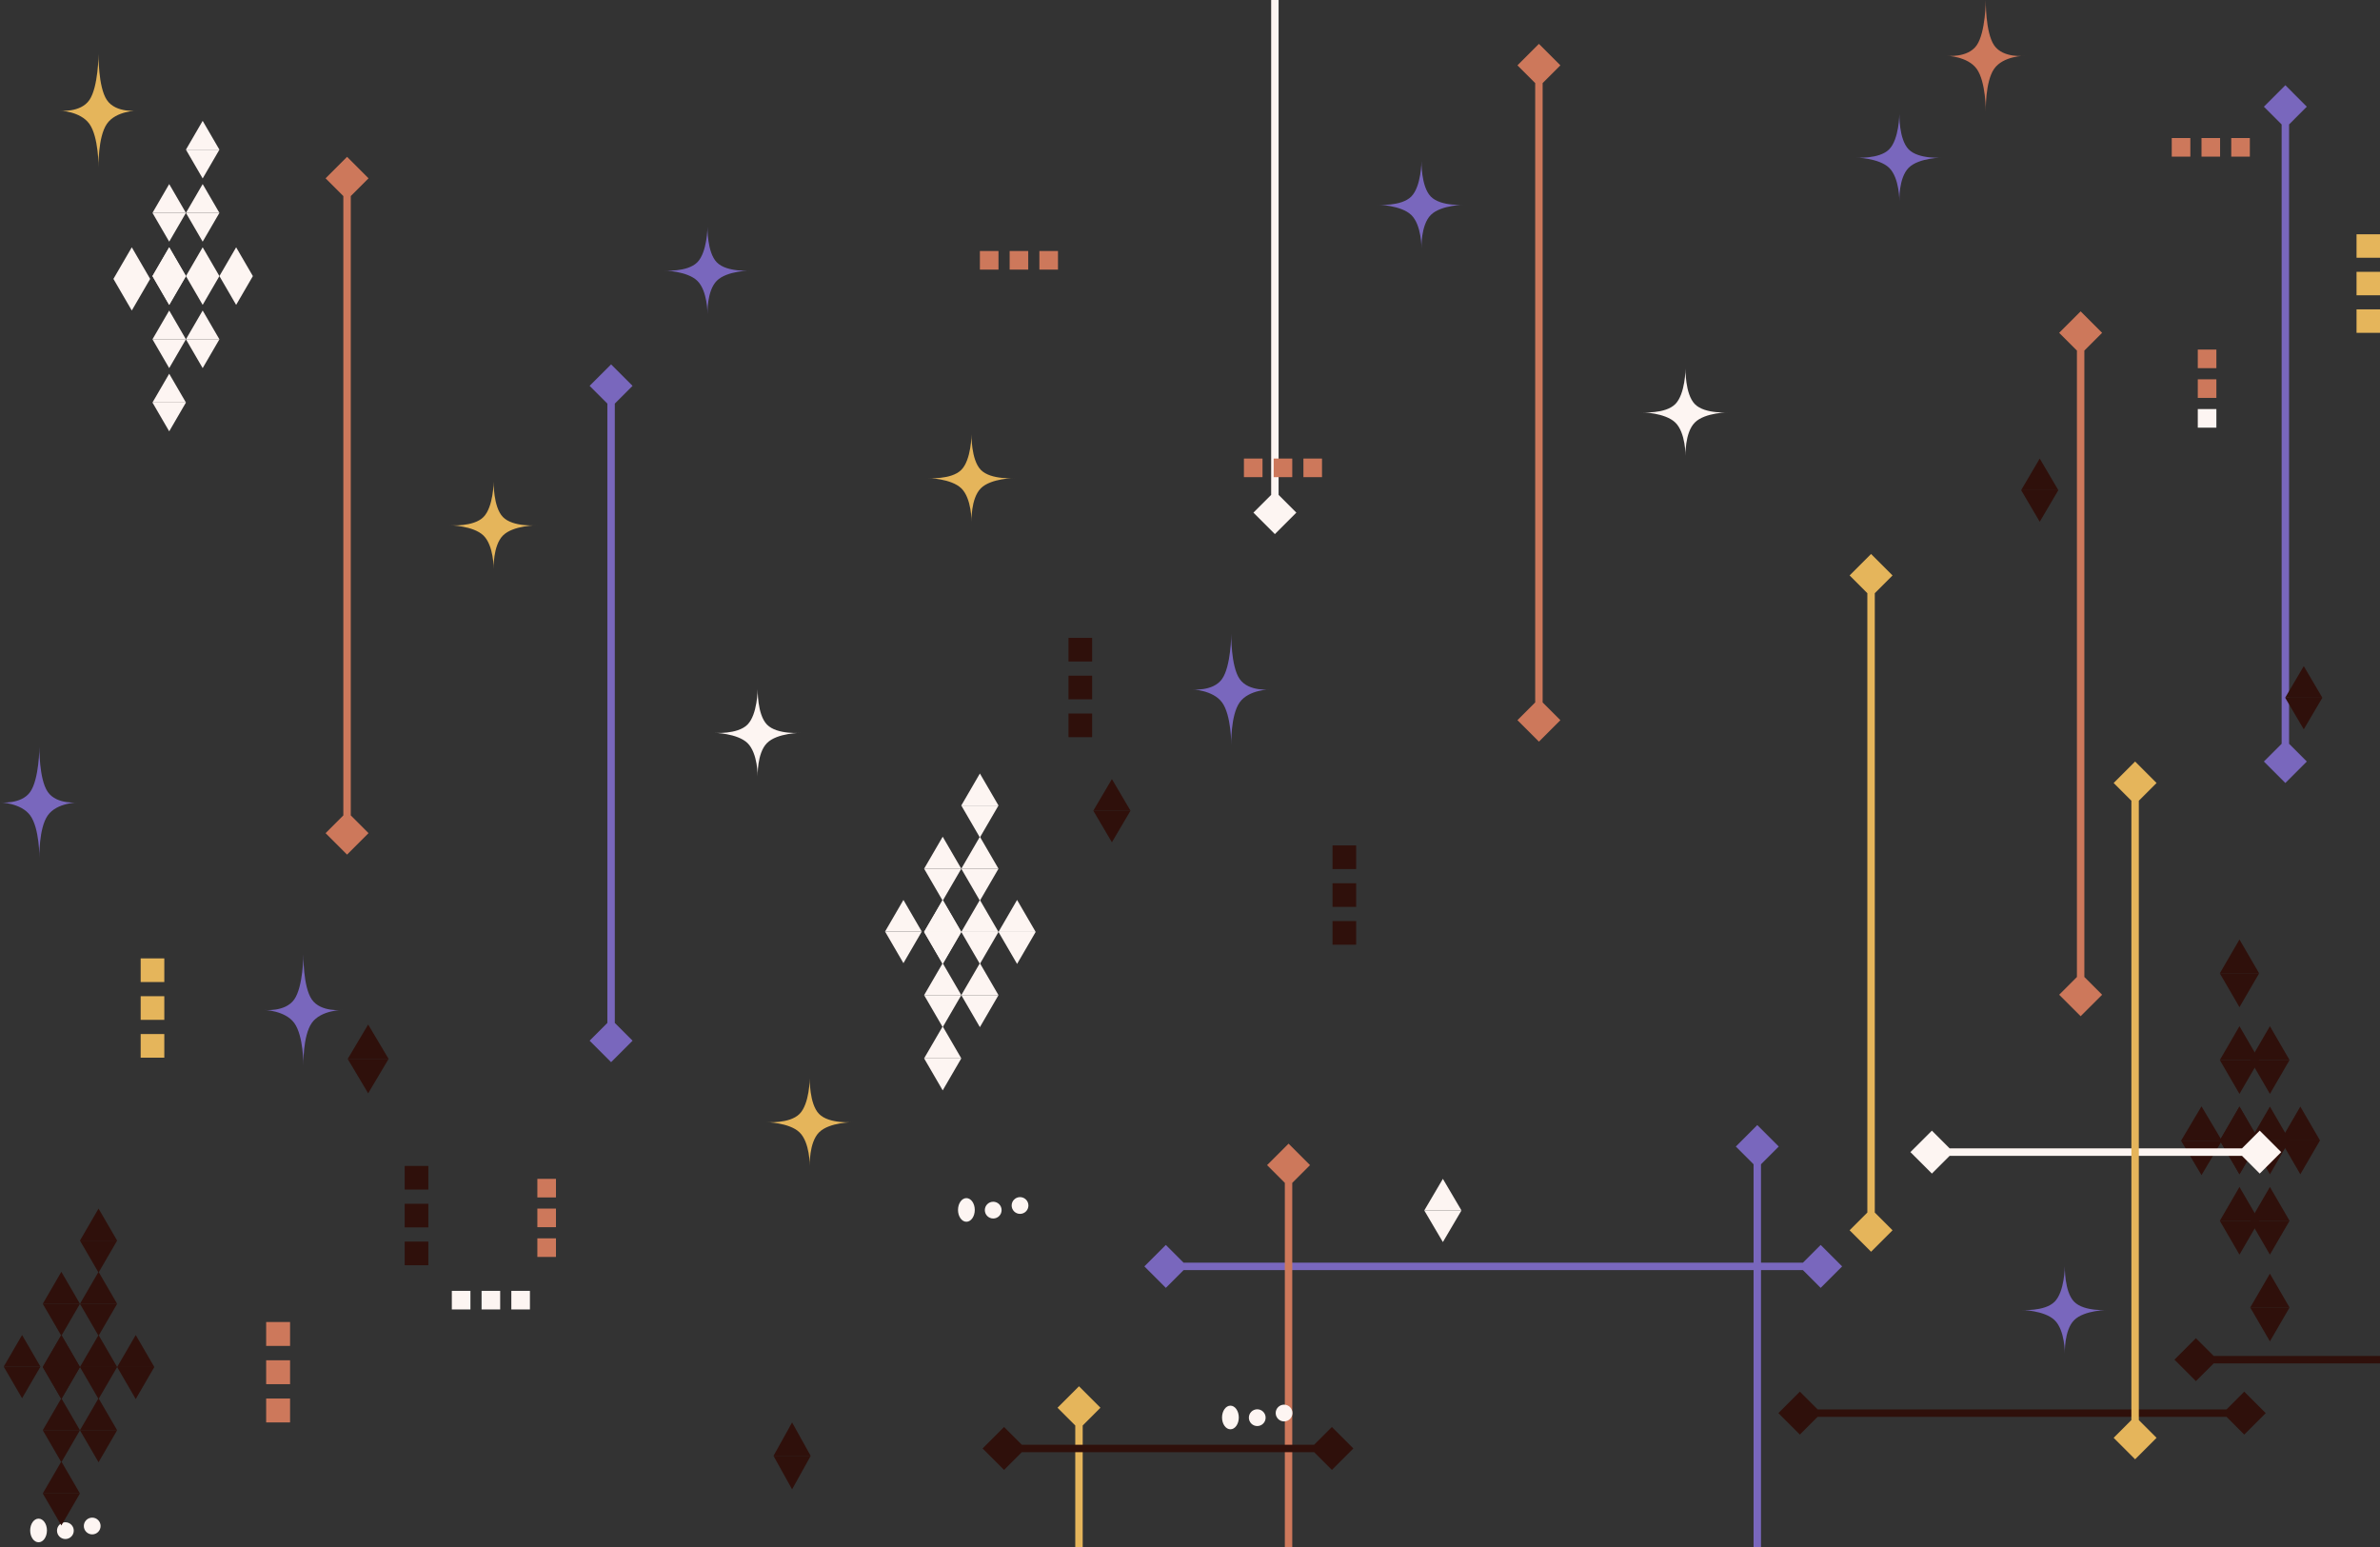 <svg width="1280" height="832" viewBox="0 0 1280 832" fill="none" xmlns="http://www.w3.org/2000/svg">
<rect x="0" y="0" width="1280" height="832" fill="#333333" stroke="none"/>
<g clip-path="url(#clip0_135_89)">
<path d="M580.294 1120.83L591.841 1109.28L580.294 1097.74L568.747 1109.28L580.294 1120.83ZM580.294 745.558L568.747 757.105L580.294 768.652L591.841 757.105L580.294 745.558ZM580.294 1109.28H582.294V757.105H580.294H578.294V1109.28H580.294Z" fill="#E5B55B"/>
<path d="M990.732 681.089L979.185 669.542L967.638 681.089L979.185 692.636L990.732 681.089ZM615.459 681.089L627.006 692.636L638.553 681.089L627.006 669.542L615.459 681.089ZM979.185 681.089V679.089L627.006 679.089V681.089V683.089L979.185 683.089V681.089Z" fill="#7967BD"/>
<path d="M693 994.156L704.547 982.609L693 971.062L681.453 982.609L693 994.156ZM693 615.074L681.453 626.621L693 638.168L704.547 626.621L693 615.074ZM693 982.609H695V626.621H693H691V982.609H693Z" fill="#CD785B"/>
<path d="M945.095 980.347L956.642 968.8L945.095 957.253L933.548 968.8L945.095 980.347ZM945.095 605.074L933.548 616.621L945.095 628.168L956.642 616.621L945.095 605.074ZM945.095 968.8H947.095V616.621H945.095H943.095V968.8H945.095Z" fill="#7967BD"/>
<path d="M435.5 627C435.5 627 435.626 614.432 430 609C424.526 603.714 412 603.5 412 603.5C412 603.5 424.588 604.52 430 599.087C435.395 593.671 435.5 580 435.5 580C435.5 580 435.171 593.618 440.5 599.087C445.938 604.669 459 603.5 459 603.5C459 603.5 445.994 603.484 440.5 609C435.022 614.5 435.5 627 435.5 627Z" fill="#E5B55B"/>
<rect x="285" y="704.242" width="10" height="10" transform="rotate(-180 285 704.242)" fill="#FDF5F2"/>
<rect x="269" y="704.242" width="10" height="10" transform="rotate(-180 269 704.242)" fill="#FDF5F2"/>
<rect x="253" y="704.242" width="10" height="10" transform="rotate(-180 253 704.242)" fill="#FDF5F2"/>
<path d="M1119 546.535L1130.55 534.988L1119 523.441L1107.45 534.988L1119 546.535ZM1119 167.453L1107.45 179L1119 190.547L1130.55 179L1119 167.453ZM1119 534.988H1121V179H1119H1117V534.988H1119Z" fill="#CD785B"/>
<path d="M21.19 461.408C21.19 461.408 21.303 445.43 16.231 438.524C11.294 431.804 6.16156e-05 431.531 6.16156e-05 431.531C6.16156e-05 431.531 11.351 432.828 16.231 425.921C21.096 419.036 21.19 401.655 21.19 401.655C21.19 401.655 20.893 418.968 25.698 425.921C30.602 433.017 42.38 431.531 42.38 431.531C42.38 431.531 30.653 431.512 25.698 438.524C20.759 445.516 21.19 461.408 21.19 461.408Z" fill="#7967BD"/>
<circle cx="35.166" cy="823.201" r="4.508" fill="#FDF5F2"/>
<ellipse cx="20.739" cy="823.101" rx="4.508" ry="6.357" fill="#FDF5F2"/>
<circle cx="49.593" cy="820.71" r="4.508" fill="#FDF5F2"/>
<rect x="88.366" y="515.439" width="12.713" height="12.713" transform="rotate(90 88.366 515.439)" fill="#E5B55B"/>
<rect x="88.366" y="535.781" width="12.713" height="12.713" transform="rotate(90 88.366 535.781)" fill="#E5B55B"/>
<rect x="88.366" y="556.122" width="12.713" height="12.713" transform="rotate(90 88.366 556.122)" fill="#E5B55B"/>
<path d="M1006.29 673.21L1017.84 661.663L1006.29 650.116L994.747 661.663L1006.29 673.21ZM1006.29 297.937L994.747 309.484L1006.29 321.031L1017.84 309.484L1006.29 297.937ZM1006.29 661.663H1008.29V309.484H1006.29H1004.29V661.663H1006.29Z" fill="#E5B55B"/>
<path d="M1229.1 421.105L1240.64 409.558L1229.1 398.011L1217.55 409.558L1229.1 421.105ZM1229.1 45.832L1217.55 57.379L1229.1 68.926L1240.64 57.379L1229.1 45.832ZM1229.1 409.558H1231.1V57.379H1229.1H1227.1V409.558H1229.1Z" fill="#7967BD"/>
<path d="M528.453 779L540 790.547L551.547 779L540 767.453L528.453 779ZM727.864 779L716.317 767.453L704.77 779L716.317 790.547L727.864 779ZM540 779V781H716.317V779V777H540V779Z" fill="#2F100B"/>
<path d="M186.651 459.626L198.198 448.079L186.651 436.532L175.104 448.079L186.651 459.626ZM186.651 84.353L175.104 95.9L186.651 107.447L198.198 95.9L186.651 84.353ZM186.651 448.079H188.651L188.651 95.9H186.651H184.651L184.651 448.079H186.651Z" fill="#CD785B"/>
<path d="M1220.79 674.762L1231.36 656.561H1210.21L1220.79 674.762Z" fill="#2F100B"/>
<path d="M1220.79 638.359L1210.21 656.561H1231.36L1220.79 638.359Z" fill="#2F100B"/>
<path d="M1220.79 631.537L1231.36 613.336H1210.21L1220.79 631.537Z" fill="#2F100B"/>
<path d="M1220.79 595.134L1210.21 613.336H1231.36L1220.79 595.134Z" fill="#2F100B"/>
<path d="M1204.42 631.537L1215 613.336H1193.85L1204.42 631.537Z" fill="#2F100B"/>
<path d="M1204.42 595.134L1193.85 613.336H1215L1204.42 595.134Z" fill="#2F100B"/>
<path d="M1204.42 631.537L1215 613.336H1193.85L1204.42 631.537Z" fill="#2F100B"/>
<path d="M1204.42 595.134L1193.85 613.336H1215L1204.42 595.134Z" fill="#2F100B"/>
<path d="M1204.42 588.312L1215 570.11H1193.85L1204.42 588.312Z" fill="#2F100B"/>
<path d="M1204.42 551.909L1193.85 570.11H1215L1204.42 551.909Z" fill="#2F100B"/>
<path d="M1220.79 721.399L1231.36 703.197H1210.21L1220.79 721.399Z" fill="#2F100B"/>
<path d="M1220.79 684.996L1210.21 703.197H1231.36L1220.79 684.996Z" fill="#2F100B"/>
<path d="M1237.15 631.537L1247.73 613.336H1226.58L1237.15 631.537Z" fill="#2F100B"/>
<path d="M1237.15 595.134L1226.58 613.336H1247.73L1237.15 595.134Z" fill="#2F100B"/>
<path d="M1220.79 588.312L1231.36 570.11H1210.21L1220.79 588.312Z" fill="#2F100B"/>
<path d="M1220.79 551.909L1210.21 570.11H1231.36L1220.79 551.909Z" fill="#2F100B"/>
<path d="M1204.42 541.676L1215 523.474H1193.85L1204.42 541.676Z" fill="#2F100B"/>
<path d="M1204.42 505.273L1193.85 523.474H1215L1204.42 505.273Z" fill="#2F100B"/>
<path d="M1204.42 674.762L1215 656.561H1193.85L1204.42 674.762Z" fill="#2F100B"/>
<path d="M1204.42 638.359L1193.85 656.561H1215L1204.42 638.359Z" fill="#2F100B"/>
<path d="M662.19 400.649C662.19 400.649 662.303 384.671 657.231 377.765C652.294 371.045 641 370.773 641 370.773C641 370.773 652.351 372.07 657.231 365.163C662.095 358.278 662.19 340.897 662.19 340.897C662.19 340.897 661.893 358.209 666.698 365.163C671.602 372.259 683.38 370.773 683.38 370.773C683.38 370.773 671.653 370.753 666.698 377.765C661.759 384.757 662.19 400.649 662.19 400.649Z" fill="#7967BD"/>
<circle cx="676.166" cy="762.443" r="4.508" fill="#FDF5F2"/>
<ellipse cx="661.739" cy="762.342" rx="4.508" ry="6.357" fill="#FDF5F2"/>
<circle cx="690.593" cy="759.951" r="4.508" fill="#FDF5F2"/>
<rect x="729.366" y="454.681" width="12.713" height="12.713" transform="rotate(90 729.366 454.681)" fill="#2F100B"/>
<rect x="729.366" y="475.022" width="12.713" height="12.713" transform="rotate(90 729.366 475.022)" fill="#2F100B"/>
<rect x="729.366" y="495.363" width="12.713" height="12.713" transform="rotate(90 729.366 495.363)" fill="#2F100B"/>
<path d="M1169.45 731.242L1181 742.789L1192.55 731.242L1181 719.695L1169.45 731.242ZM1368.86 731.242L1357.32 719.695L1345.77 731.242L1357.32 742.789L1368.86 731.242ZM1181 731.242V733.242H1357.32V731.242V729.242H1181V731.242Z" fill="#2F100B"/>
<path d="M827.651 398.868L839.198 387.321L827.651 375.774L816.104 387.321L827.651 398.868ZM827.651 23.595L816.104 35.142L827.651 46.689L839.198 35.142L827.651 23.595ZM827.651 387.321H829.651V35.142H827.651H825.651V387.321H827.651Z" fill="#CD785B"/>
<path d="M1021.5 108.242C1021.5 108.242 1021.63 95.674 1016 90.242C1010.53 84.956 998 84.742 998 84.742C998 84.742 1010.59 85.761 1016 80.329C1021.4 74.913 1021.5 61.242 1021.5 61.242C1021.5 61.242 1021.17 74.859 1026.5 80.329C1031.94 85.91 1045 84.742 1045 84.742C1045 84.742 1031.99 84.726 1026.5 90.242C1021.02 95.741 1021.5 108.242 1021.5 108.242Z" fill="#7967BD"/>
<rect x="1210" y="84.242" width="10" height="10" transform="rotate(-180 1210 84.242)" fill="#CD785B"/>
<rect x="1194" y="84.242" width="10" height="10" transform="rotate(-180 1194 84.242)" fill="#CD785B"/>
<rect x="1178" y="84.242" width="10" height="10" transform="rotate(-180 1178 84.242)" fill="#CD785B"/>
<path d="M906.5 245.242C906.5 245.242 906.626 232.674 901 227.242C895.526 221.956 883 221.742 883 221.742C883 221.742 895.588 222.762 901 217.329C906.395 211.913 906.5 198.242 906.5 198.242C906.5 198.242 906.171 211.859 911.5 217.329C916.938 222.91 930 221.742 930 221.742C930 221.742 916.994 221.726 911.5 227.242C906.022 232.741 906.5 245.242 906.5 245.242Z" fill="#FDF5F2"/>
<path d="M1239 358.242L1249 375.242H1229L1239 358.242Z" fill="#2F100B"/>
<path d="M1239 392.242L1229 375.242H1249L1239 392.242Z" fill="#2F100B"/>
<path d="M764.5 133.621C764.5 133.621 764.626 121.053 759 115.621C753.526 110.335 741 110.121 741 110.121C741 110.121 753.588 111.141 759 105.708C764.395 100.292 764.5 86.621 764.5 86.621C764.5 86.621 764.171 100.238 769.5 105.708C774.938 111.29 788 110.121 788 110.121C788 110.121 774.994 110.105 769.5 115.621C764.022 121.12 764.5 133.621 764.5 133.621Z" fill="#7967BD"/>
<path d="M1097 246.621L1107 263.621H1087L1097 246.621Z" fill="#2F100B"/>
<path d="M1097 280.621L1087 263.621H1107L1097 280.621Z" fill="#2F100B"/>
<path d="M109 99L118 114.488H100L109 99Z" fill="#FDF5F2"/>
<path d="M109 129.977L100 114.488H118L109 129.977Z" fill="#FDF5F2"/>
<path d="M109 133L118 148.488H100L109 133Z" fill="#FDF5F2"/>
<path d="M109 163.977L100 148.488H118L109 163.977Z" fill="#FDF5F2"/>
<path d="M91 133L100 148.488H82L91 133Z" fill="#FDF5F2"/>
<path d="M91 163.977L82 148.488H100L91 163.977Z" fill="#FDF5F2"/>
<path d="M91 133L100 148.488H82L91 133Z" fill="#FDF5F2"/>
<path d="M91 163.977L82 148.488H100L91 163.977Z" fill="#FDF5F2"/>
<path d="M91 167L100 182.488H82L91 167Z" fill="#FDF5F2"/>
<path d="M91 197.977L82 182.488H100L91 197.977Z" fill="#FDF5F2"/>
<path d="M109 65L118 80.488H100L109 65Z" fill="#FDF5F2"/>
<path d="M109 95.977L100 80.488H118L109 95.977Z" fill="#FDF5F2"/>
<path d="M127 133L136 148.488H118L127 133Z" fill="#FDF5F2"/>
<path d="M127 163.977L118 148.488H136L127 163.977Z" fill="#FDF5F2"/>
<path d="M109 167L118 182.488H100L109 167Z" fill="#FDF5F2"/>
<path d="M109 197.977L100 182.488H118L109 197.977Z" fill="#FDF5F2"/>
<path d="M91 201L100 216.488H82L91 201Z" fill="#FDF5F2"/>
<path d="M91 231.977L82 216.488H100L91 231.977Z" fill="#FDF5F2"/>
<path d="M91 99L100 114.488H82L91 99Z" fill="#FDF5F2"/>
<path d="M91 129.977L82 114.488H100L91 129.977Z" fill="#FDF5F2"/>
<path d="M70.878 133L80.757 150H61L70.878 133Z" fill="#FDF5F2"/>
<path d="M70.878 167L61 150H80.757L70.878 167Z" fill="#FDF5F2"/>
<path d="M53 90C53 90 53.112 73.688 48.085 66.638C43.193 59.778 32 59.5 32 59.5C32 59.5 43.249 60.824 48.085 53.773C52.906 46.744 53 29 53 29C53 29 52.706 46.674 57.468 53.773C62.328 61.017 74 59.5 74 59.5C74 59.5 62.378 59.48 57.468 66.638C52.572 73.776 53 90 53 90Z" fill="#E5B55B"/>
<rect x="156" y="711" width="12.857" height="12.857" transform="rotate(90 156 711)" fill="#CD785B"/>
<rect x="156" y="731.572" width="12.857" height="12.857" transform="rotate(90 156 731.572)" fill="#CD785B"/>
<rect x="156" y="752.143" width="12.857" height="12.857" transform="rotate(90 156 752.143)" fill="#CD785B"/>
<path d="M198 551L209 569.5H187L198 551Z" fill="#2F100B"/>
<path d="M198 588L187 569.5H209L198 588Z" fill="#2F100B"/>
<path d="M426 765L436 783H416L426 765Z" fill="#2F100B"/>
<path d="M426 801L416 783H436L426 801Z" fill="#2F100B"/>
<path d="M1184 595L1195 613.5H1173L1184 595Z" fill="#2F100B"/>
<path d="M1184 632L1173 613.5H1195L1184 632Z" fill="#2F100B"/>
<path d="M1068 60C1068 60 1068.11 43.956 1063.09 37.021C1058.19 30.273 1047 30 1047 30C1047 30 1058.25 31.302 1063.09 24.367C1067.91 17.453 1068 -6.72908e-07 1068 -6.72908e-07C1068 -6.72908e-07 1067.71 17.384 1072.47 24.367C1077.33 31.492 1089 30 1089 30C1089 30 1077.38 29.98 1072.47 37.021C1067.57 44.042 1068 60 1068 60Z" fill="#CD785B"/>
<rect x="1280" y="126" width="12.619" height="12.619" transform="rotate(90 1280 126)" fill="#E5B55B"/>
<rect x="1280" y="146.19" width="12.619" height="12.619" transform="rotate(90 1280 146.19)" fill="#E5B55B"/>
<rect x="1280" y="166.381" width="12.619" height="12.619" transform="rotate(90 1280 166.381)" fill="#E5B55B"/>
<rect x="299" y="634" width="10" height="10" transform="rotate(90 299 634)" fill="#CD785B"/>
<rect x="299" y="650" width="10" height="10" transform="rotate(90 299 650)" fill="#CD785B"/>
<rect x="299" y="666" width="10" height="10" transform="rotate(90 299 666)" fill="#CD785B"/>
<rect x="1192" y="188" width="10" height="10" transform="rotate(90 1192 188)" fill="#CD785B"/>
<rect x="1192" y="204" width="10" height="10" transform="rotate(90 1192 204)" fill="#CD785B"/>
<rect x="1192" y="220" width="10" height="10" transform="rotate(90 1192 220)" fill="#FDF5F2"/>
<path d="M265.5 306C265.5 306 265.626 293.432 260 288C254.526 282.714 242 282.5 242 282.5C242 282.5 254.588 283.52 260 278.087C265.395 272.671 265.5 259 265.5 259C265.5 259 265.171 272.618 270.5 278.087C275.938 283.669 289 282.5 289 282.5C289 282.5 275.994 282.484 270.5 288C265.022 293.5 265.5 306 265.5 306Z" fill="#E5B55B"/>
<path d="M1110.5 728C1110.5 728 1110.63 715.432 1105 710C1099.53 704.714 1087 704.5 1087 704.5C1087 704.5 1099.59 705.52 1105 700.087C1110.4 694.671 1110.5 681 1110.5 681C1110.5 681 1110.17 694.618 1115.5 700.087C1120.94 705.669 1134 704.5 1134 704.5C1134 704.5 1120.99 704.484 1115.5 710C1110.02 715.5 1110.5 728 1110.5 728Z" fill="#7967BD"/>
<path d="M380.5 169C380.5 169 380.626 156.432 375 151C369.526 145.714 357 145.5 357 145.5C357 145.5 369.588 146.52 375 141.087C380.395 135.671 380.5 122 380.5 122C380.5 122 380.171 135.618 385.5 141.087C390.938 146.669 404 145.5 404 145.5C404 145.5 390.994 145.484 385.5 151C380.022 156.5 380.5 169 380.5 169Z" fill="#7967BD"/>
<path d="M598 419L608 436H588L598 419Z" fill="#2F100B"/>
<path d="M598 453L588 436H608L598 453Z" fill="#2F100B"/>
<rect x="569" y="145" width="10" height="10" transform="rotate(-180 569 145)" fill="#CD785B"/>
<rect x="553" y="145" width="10" height="10" transform="rotate(-180 553 145)" fill="#CD785B"/>
<rect x="537" y="145" width="10" height="10" transform="rotate(-180 537 145)" fill="#CD785B"/>
<path d="M53 684L63 701.209H43L53 684Z" fill="#2F100B"/>
<path d="M53 718.419L43 701.209H63L53 718.419Z" fill="#2F100B"/>
<path d="M53 718L63 735.209H43L53 718Z" fill="#2F100B"/>
<path d="M53 752.419L43 735.209H63L53 752.419Z" fill="#2F100B"/>
<path d="M33 718L43 735.209H23L33 718Z" fill="#2F100B"/>
<path d="M33 752.419L23 735.209H43L33 752.419Z" fill="#2F100B"/>
<path d="M33 718L43 735.209H23L33 718Z" fill="#2F100B"/>
<path d="M33 752.419L23 735.209H43L33 752.419Z" fill="#2F100B"/>
<path d="M33 752L43 769.209H23L33 752Z" fill="#2F100B"/>
<path d="M33 786.419L23 769.209H43L33 786.419Z" fill="#2F100B"/>
<path d="M53 650L63 667.209H43L53 650Z" fill="#2F100B"/>
<path d="M53 684.419L43 667.209H63L53 684.419Z" fill="#2F100B"/>
<path d="M73 718L83 735.209H63L73 718Z" fill="#2F100B"/>
<path d="M73 752.419L63 735.209H83L73 752.419Z" fill="#2F100B"/>
<path d="M53 752L63 769.209H43L53 752Z" fill="#2F100B"/>
<path d="M53 786.419L43 769.209H63L53 786.419Z" fill="#2F100B"/>
<path d="M33 786L43 803.209H23L33 786Z" fill="#2F100B"/>
<path d="M33 820.419L23 803.209H43L33 820.419Z" fill="#2F100B"/>
<path d="M33 684L43 701.209H23L33 684Z" fill="#2F100B"/>
<path d="M33 718.419L23 701.209H43L33 718.419Z" fill="#2F100B"/>
<path d="M11.878 718L21.757 735H2L11.878 718Z" fill="#2F100B"/>
<path d="M11.878 752L2 735H21.757L11.878 752Z" fill="#2F100B"/>
<path d="M527 450L537 467.209H517L527 450Z" fill="#FDF5F2"/>
<path d="M527 484.419L517 467.209H537L527 484.419Z" fill="#FDF5F2"/>
<path d="M527 484L537 501.209H517L527 484Z" fill="#FDF5F2"/>
<path d="M527 518.419L517 501.209H537L527 518.419Z" fill="#FDF5F2"/>
<path d="M507 484L517 501.209H497L507 484Z" fill="#FDF5F2"/>
<path d="M507 518.419L497 501.209H517L507 518.419Z" fill="#FDF5F2"/>
<path d="M507 484L517 501.209H497L507 484Z" fill="#FDF5F2"/>
<path d="M507 518.419L497 501.209H517L507 518.419Z" fill="#FDF5F2"/>
<path d="M507 518L517 535.209H497L507 518Z" fill="#FDF5F2"/>
<path d="M507 552.419L497 535.209H517L507 552.419Z" fill="#FDF5F2"/>
<path d="M527 416L537 433.209H517L527 416Z" fill="#FDF5F2"/>
<path d="M527 450.419L517 433.209H537L527 450.419Z" fill="#FDF5F2"/>
<path d="M547 484L557 501.209H537L547 484Z" fill="#FDF5F2"/>
<path d="M547 518.419L537 501.209H557L547 518.419Z" fill="#FDF5F2"/>
<path d="M527 518L537 535.209H517L527 518Z" fill="#FDF5F2"/>
<path d="M527 552.419L517 535.209H537L527 552.419Z" fill="#FDF5F2"/>
<path d="M507 552L517 569.209H497L507 552Z" fill="#FDF5F2"/>
<path d="M507 586.419L497 569.209H517L507 586.419Z" fill="#FDF5F2"/>
<path d="M507 450L517 467.209H497L507 450Z" fill="#FDF5F2"/>
<path d="M507 484.419L497 467.209H517L507 484.419Z" fill="#FDF5F2"/>
<path d="M485.878 484L495.757 501H476L485.878 484Z" fill="#FDF5F2"/>
<path d="M485.878 518L476 501H495.757L485.878 518Z" fill="#FDF5F2"/>
<path d="M956.453 760L968 771.547L979.547 760L968 748.453L956.453 760ZM1218.54 760L1206.99 748.453L1195.45 760L1206.99 771.547L1218.54 760ZM968 760V762H1206.99V760V758H968V760Z" fill="#2F100B"/>
<circle cx="534.166" cy="650.822" r="4.508" fill="#FDF5F2"/>
<ellipse cx="519.739" cy="650.722" rx="4.508" ry="6.357" fill="#FDF5F2"/>
<circle cx="548.593" cy="648.331" r="4.508" fill="#FDF5F2"/>
<rect x="587.366" y="343.06" width="12.713" height="12.713" transform="rotate(90 587.366 343.06)" fill="#2F100B"/>
<rect x="587.366" y="363.401" width="12.713" height="12.713" transform="rotate(90 587.366 363.401)" fill="#2F100B"/>
<rect x="587.366" y="383.742" width="12.713" height="12.713" transform="rotate(90 587.366 383.742)" fill="#2F100B"/>
<path d="M1027.45 619.621L1039 631.168L1050.55 619.621L1039 608.074L1027.45 619.621ZM1226.86 619.621L1215.32 608.074L1203.77 619.621L1215.32 631.168L1226.86 619.621ZM1039 619.621V621.621H1215.32V619.621V617.621H1039V619.621Z" fill="#FDF5F2"/>
<path d="M685.651 287.247L697.198 275.7L685.651 264.153L674.104 275.7L685.651 287.247ZM685.651 -88.026L674.104 -76.479L685.651 -64.932L697.198 -76.479L685.651 -88.026ZM685.651 275.7H687.651V-76.479H685.651H683.651V275.7H685.651Z" fill="#FDF5F2"/>
<path d="M163.19 573.029C163.19 573.029 163.303 557.05 158.231 550.145C153.294 543.424 142 543.152 142 543.152C142 543.152 153.351 544.449 158.231 537.542C163.095 530.657 163.19 513.276 163.19 513.276C163.19 513.276 162.893 530.588 167.698 537.542C172.602 544.638 184.38 543.152 184.38 543.152C184.38 543.152 172.653 543.132 167.698 550.145C162.759 557.136 163.19 573.029 163.19 573.029Z" fill="#7967BD"/>
<rect x="230.366" y="627.06" width="12.713" height="12.713" transform="rotate(90 230.366 627.06)" fill="#2F100B"/>
<rect x="230.366" y="647.401" width="12.713" height="12.713" transform="rotate(90 230.366 647.401)" fill="#2F100B"/>
<rect x="230.366" y="667.742" width="12.713" height="12.713" transform="rotate(90 230.366 667.742)" fill="#2F100B"/>
<path d="M1148.29 784.831L1159.84 773.284L1148.29 761.737L1136.75 773.284L1148.29 784.831ZM1148.29 409.558L1136.75 421.105L1148.29 432.652L1159.84 421.105L1148.29 409.558ZM1148.29 773.284H1150.29V421.105H1148.29H1146.29V773.284H1148.29Z" fill="#E5B55B"/>
<path d="M328.651 571.247L340.198 559.7L328.651 548.153L317.104 559.7L328.651 571.247ZM328.651 195.974L317.104 207.521L328.651 219.068L340.198 207.521L328.651 195.974ZM328.651 559.7H330.651L330.651 207.521H328.651H326.651L326.651 559.7H328.651Z" fill="#7967BD"/>
<path d="M522.5 280.621C522.5 280.621 522.626 268.053 517 262.621C511.526 257.335 499 257.121 499 257.121C499 257.121 511.588 258.141 517 252.708C522.395 247.292 522.5 233.621 522.5 233.621C522.5 233.621 522.171 247.238 527.5 252.708C532.938 258.29 546 257.121 546 257.121C546 257.121 532.994 257.105 527.5 262.621C522.022 268.12 522.5 280.621 522.5 280.621Z" fill="#E5B55B"/>
<rect x="711" y="256.621" width="10" height="10" transform="rotate(-180 711 256.621)" fill="#CD785B"/>
<rect x="695" y="256.621" width="10" height="10" transform="rotate(-180 695 256.621)" fill="#CD785B"/>
<rect x="679" y="256.621" width="10" height="10" transform="rotate(-180 679 256.621)" fill="#CD785B"/>
<path d="M407.5 417.621C407.5 417.621 407.626 405.053 402 399.621C396.526 394.335 384 394.121 384 394.121C384 394.121 396.588 395.141 402 389.708C407.395 384.292 407.5 370.621 407.5 370.621C407.5 370.621 407.171 384.238 412.5 389.708C417.938 395.29 431 394.121 431 394.121C431 394.121 417.994 394.105 412.5 399.621C407.022 405.12 407.5 417.621 407.5 417.621Z" fill="#FDF5F2"/>
<path d="M776 634L786 651H766L776 634Z" fill="#FDF5F2"/>
<path d="M776 668L766 651H786L776 668Z" fill="#FDF5F2"/>
</g>
<defs>
<clipPath id="clip0_135_89">
<rect width="1280" height="832" fill="white"/>
</clipPath>
</defs>
</svg>
